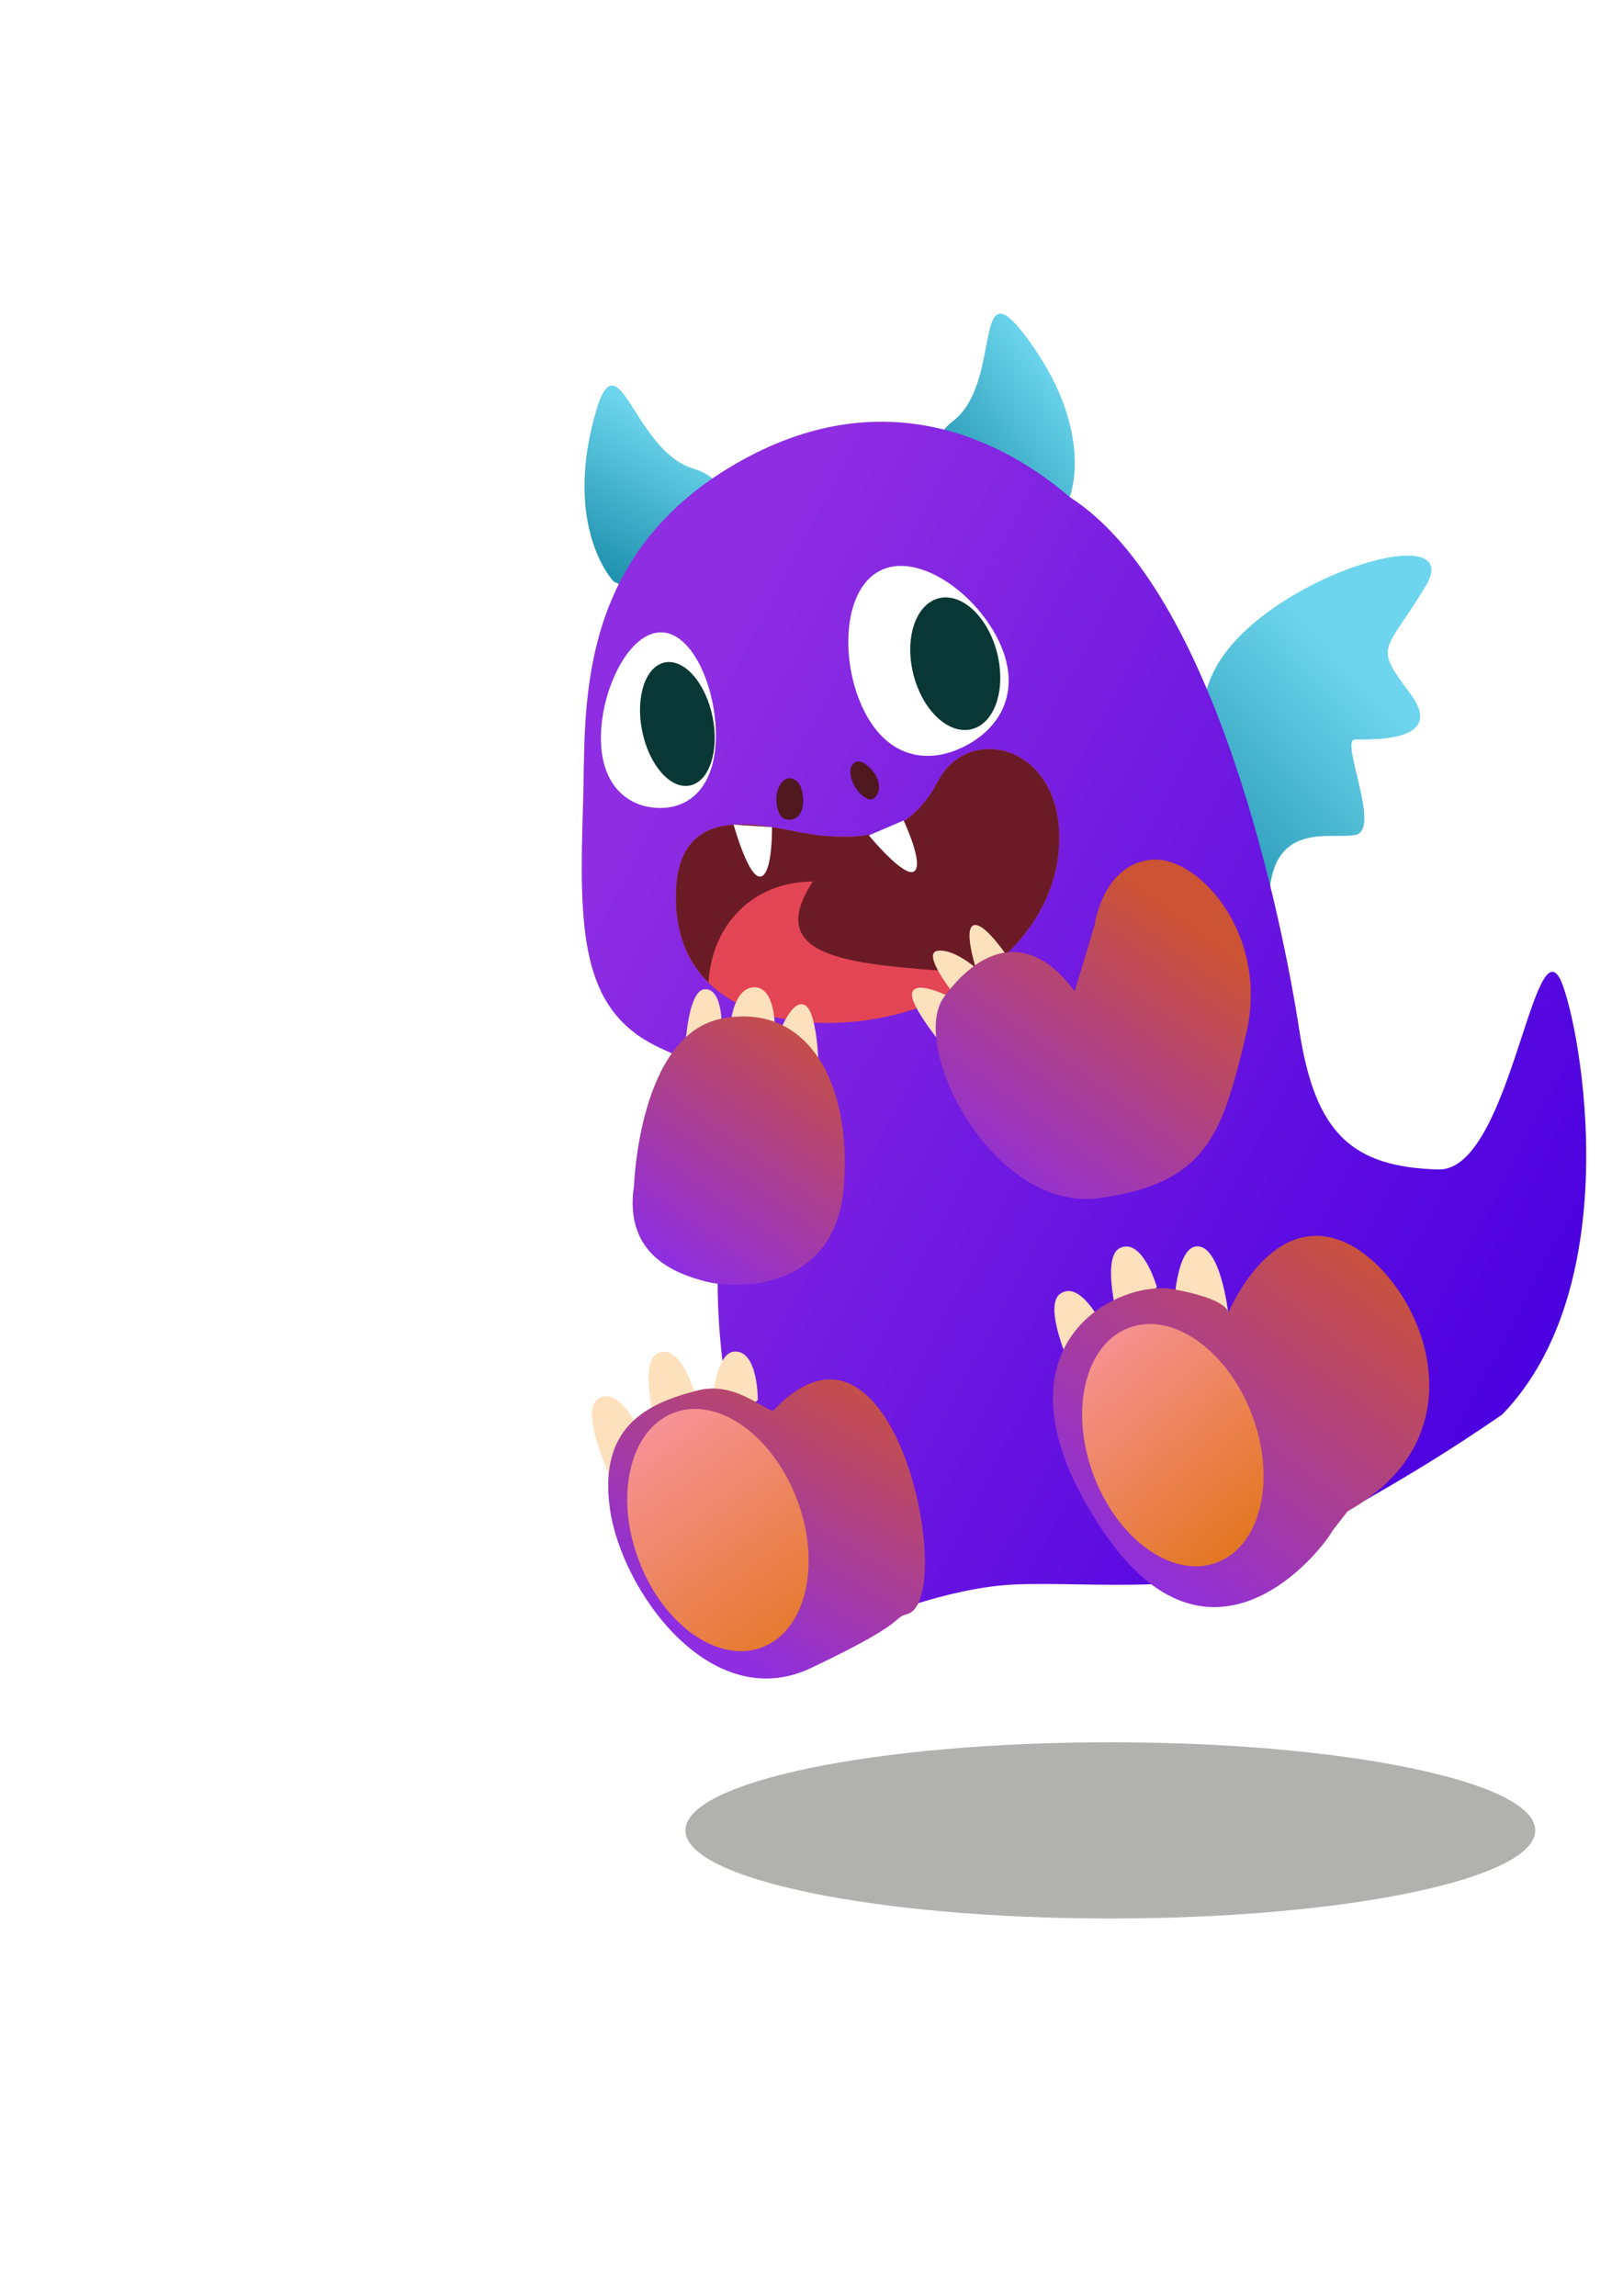 <svg xmlns="http://www.w3.org/2000/svg" xmlns:svg="http://www.w3.org/2000/svg" xmlns:xlink="http://www.w3.org/1999/xlink" id="svg5635" width="210mm" height="297mm" version="1.1" viewBox="0 0 210 297"><defs id="defs5629"><linearGradient id="linearGradient5396" x1="828.758" x2="981.024" y1="2642.7" y2="2325.004" gradientTransform="matrix(0.087,-0.022,-0.023,-0.093,128.385,437.374)" gradientUnits="userSpaceOnUse" xlink:href="#Feet"/><linearGradient id="Feet"><stop id="stop5119" offset="0" stop-color="#f79399" stop-opacity="1"/><stop id="stop5121" offset="1" stop-color="#e37723" stop-opacity="1"/></linearGradient><linearGradient id="linearGradient5394" x1="196.219" x2="336.815" y1="2667.79" y2="2302.315" gradientTransform="matrix(0.087,-0.022,-0.023,-0.093,127.629,436.335)" gradientUnits="userSpaceOnUse" xlink:href="#Feet"/><linearGradient id="linearGradient5392" x1="252.499" x2="577.789" y1="2312.327" y2="2656.186" gradientTransform="matrix(0.087,-0.022,-0.023,-0.093,127.629,436.335)" gradientUnits="userSpaceOnUse" xlink:href="#Second"/><linearGradient id="Second"><stop id="stop5095" offset="0" stop-color="#8e2de2" stop-opacity="1"/><stop id="stop5097" offset="1" stop-color="#cc5333" stop-opacity="1"/></linearGradient><linearGradient id="linearGradient5390" x1="816.701" x2="1281.667" y1="2298.842" y2="2687.551" gradientTransform="matrix(0.087,-0.022,-0.023,-0.093,128.385,437.374)" gradientUnits="userSpaceOnUse" xlink:href="#Second"/><linearGradient id="linearGradient5388" x1="269.065" x2="582.917" y1="2879.405" y2="3163.462" gradientTransform="matrix(0.087,-0.022,-0.023,-0.093,127.629,436.335)" gradientUnits="userSpaceOnUse" xlink:href="#Second"/><linearGradient id="linearGradient5386" x1="767.136" x2="1129.323" y1="2826.105" y2="3143.8" gradientTransform="matrix(0.087,-0.022,-0.023,-0.093,127.629,436.335)" gradientUnits="userSpaceOnUse" xlink:href="#Second"/><linearGradient id="linearGradient5384" x1="537.648" x2="1627.576" y1="3624.37" y2="2581.582" gradientTransform="matrix(0.087,-0.022,-0.023,-0.093,127.629,436.335)" gradientUnits="userSpaceOnUse" xlink:href="#Main"/><linearGradient id="Main"><stop id="stop5037" offset="0" stop-color="#8e2de2" stop-opacity="1"/><stop id="stop5039" offset="1" stop-color="#4a00e0" stop-opacity="1"/></linearGradient><linearGradient id="linearGradient5380" x1="1108.688" x2="1433.979" y1="3248.174" y2="3442.529" gradientTransform="matrix(0.087,-0.022,-0.023,-0.093,127.629,436.335)" gradientUnits="userSpaceOnUse" xlink:href="#Blue"/><linearGradient id="Blue"><stop id="stop5011" offset="0" stop-color="#2193b0" stop-opacity="1"/><stop id="stop5013" offset="1" stop-color="#6dd5ed" stop-opacity="1"/></linearGradient><linearGradient id="linearGradient5378" x1="939.633" x2="1147.922" y1="3780.427" y2="3877.605" gradientTransform="matrix(0.087,-0.022,-0.023,-0.093,127.629,436.335)" gradientUnits="userSpaceOnUse" xlink:href="#Blue"/><linearGradient id="linearGradient5376" x1="492.753" x2="637.753" y1="3746.205" y2="3910.659" gradientTransform="matrix(0.087,-0.022,-0.023,-0.093,127.629,436.335)" gradientUnits="userSpaceOnUse" xlink:href="#Blue"/><filter id="filter6500" color-interpolation-filters="sRGB"><feGaussianBlur id="feGaussianBlur6498" result="blur" stdDeviation="1 1"/></filter></defs><g id="layer1"><path id="path3860-8" fill="url(#linearGradient5376)" fill-opacity="1" fill-rule="nonzero" stroke="none" stroke-width=".093" d="m 79.4,75.232 c 0,0 -6.071,-6.327 -2.814,-20.027 3.257,-13.701 4.993,3.026 13.188,5.447 8.194,2.42 0.471,12.527 0.471,12.527 0,0 -4.69,5.327 -10.845,2.053"/><path id="path3878-9" fill="url(#linearGradient5378)" fill-opacity="1" fill-rule="nonzero" stroke="none" stroke-width=".093" d="m 138.41,64.304 c 0,0 3.286,-8.071 -4.86,-19.647 -8.146,-11.576 -3.516,4.612 -10.236,9.812 -6.72,5.199 4.239,11.826 4.239,11.826 0,0 6.352,3.27 10.858,-1.99"/><path id="path3880-5" fill="url(#linearGradient5380)" fill-opacity="1" fill-rule="nonzero" stroke="none" stroke-width=".093" d="m 159.735,118.774 c 0,0 -9.142,-22.232 -1.821,-33.425 7.32,-11.194 31.886,-18.34 26.544,-9.51 -5.341,8.83 -6.775,7.484 -1.987,13.889 4.788,6.406 -5.235,5.899 -7.177,5.941 -1.941,0.042 3.458,11.636 0.124,12.328 -3.335,0.692 -11.308,-2.105 -11.218,9.177 0.09,11.282 -4.464,1.599 -4.464,1.599" opacity="1"/><path id="path3958-2" fill="#6a6a68" fill-opacity=".52" fill-rule="nonzero" stroke="none" stroke-width=".061" d="m 143.668,248.189 c -30.364,0 -54.979,-5.103 -54.979,-11.399 0,-6.296 24.615,-11.4 54.979,-11.4 30.364,0 54.979,5.104 54.979,11.4 0,6.296 -24.615,11.399 -54.979,11.399" filter="url(#filter6500)"/><path id="path3978-1" fill="url(#linearGradient5384)" fill-opacity="1" fill-rule="nonzero" stroke="none" stroke-width=".093" d="M 138.41,64.304 C 129.664,56.789 114.107,49.046 95.183,60.004 74.07,72.232 75.824,92.257 75.449,103.793 c -0.532,16.342 -0.453,26.695 9.552,31.581 7.819,3.818 12.621,3.423 12.621,3.423 0,0 -11.429,24.662 1.101,58.901 5.586,15.264 13.415,12.077 13.415,12.077 0,0 10.312,-4.412 19.132,-4.797 10.141,-0.443 26.267,1.729 34.589,-4.172 8.323,-5.9 14.387,-8.086 28.525,-17.823 16.913,-17.532 9.58,-52.779 7.383,-56.508 -3.477,-5.925 -6.601,25.071 -15.656,24.816 -11.188,-0.316 -15.954,-4.677 -17.996,-18.033 C 166.072,119.9 157.479,76.511 138.41,64.304"/><path id="path3980-8" fill="#fff" fill-opacity="1" fill-rule="nonzero" stroke="none" stroke-width=".093" d="m 111.779,91.904 c 3.095,6.237 8.422,7.085 13.215,4.549 4.793,-2.537 7.236,-7.498 4.141,-13.734 -3.095,-6.237 -10.557,-11.388 -15.35,-8.851 -4.793,2.537 -5.102,11.799 -2.006,18.036"/><path id="path3982-9" fill="#fff" fill-opacity="1" fill-rule="nonzero" stroke="none" stroke-width=".093" d="m 77.769,94.733 c -0.279,6.264 2.913,9.444 7.011,9.767 4.098,0.323 7.551,-2.331 7.831,-8.596 0.279,-6.264 -2.72,-13.765 -6.819,-14.088 -4.099,-0.323 -7.744,6.653 -8.024,12.917"/><path id="path3998-8" fill="#093735" fill-opacity="1" fill-rule="nonzero" stroke="none" stroke-width=".093" d="m 118.179,87.222 c 1.172,4.676 4.551,7.859 7.545,7.108 2.995,-0.751 4.472,-5.151 3.299,-9.827 -1.173,-4.676 -4.551,-7.859 -7.545,-7.108 -2.995,0.751 -4.472,5.151 -3.299,9.827"/><path id="path4000-0" fill="#093735" fill-opacity="1" fill-rule="nonzero" stroke="none" stroke-width=".093" d="m 83.083,94.547 c 0.883,4.4 3.64,7.569 6.159,7.079 2.518,-0.49 3.843,-4.453 2.96,-8.853 -0.883,-4.4 -3.641,-7.569 -6.159,-7.079 -2.518,0.49 -3.844,4.453 -2.96,8.853"/><path id="path4012-7" fill="#fde0bc" fill-opacity="1" fill-rule="nonzero" stroke="none" stroke-width=".093" d="m 139.495,179.03 c 0,0 -4.919,-9.855 -2.295,-11.672 2.624,-1.816 5.457,4.121 5.457,4.121 l -3.162,7.551"/><path id="path4014-0" fill="#fde0bc" fill-opacity="1" fill-rule="nonzero" stroke="none" stroke-width=".093" d="m 145.305,173.284 c 0,0 -3.242,-10.558 -0.345,-11.857 2.897,-1.299 4.721,5.037 4.721,5.037 l -4.376,6.82"/><path id="path4016-6" fill="#fde0bc" fill-opacity="1" fill-rule="nonzero" stroke="none" stroke-width=".093" d="m 151.726,172.563 c 0,0 -0.111,-11.009 3.047,-11.321 3.158,-0.312 4.147,8.629 4.147,8.629 l -7.194,2.692"/><g id="g4911-3" transform="matrix(0.08,-0.041,-0.044,-0.085,202.398,424.478)"><path id="path3922-4-4" fill="#e44555" fill-opacity="1" fill-rule="nonzero" stroke="none" stroke-width="1" d="m 666.48,3400.82 c 51.36,-30.56 111.08,-57.77 186.88,-7.63 75.81,50.13 176.34,-27.9 120.1,-137.94 -56.24,-110.04 -203.65,-143.13 -326.15,-117.09 -132.87,28.25 -280.6,128.69 -209.41,270 70.63,140.18 177.23,23.23 228.58,-7.34"/><path id="path3924-7-2" fill="#6b1b25" fill-opacity="1" fill-rule="nonzero" stroke="none" stroke-width="1" d="m 853.36,3393.19 c -75.8,-50.14 -135.52,-22.93 -186.88,7.63 -51.35,30.57 -157.95,147.52 -228.58,7.34 -21.43,-42.53 -22.92,-81.32 -11.06,-115.6 41.52,65.79 120.89,94.72 200.2,57.24 -125.789,-67.169 16.045,-133.773 156.12,-216 80.52,11.94 154.2,50.82 190.3,121.45 56.24,110.04 -44.29,188.07 -120.1,137.94"/><path id="path3942-5-1" fill="#fff" fill-opacity="1" fill-rule="nonzero" stroke="none" stroke-width="1" d="m 563.454,3467.039 c 0,0 -16.82,-73.63 0,-79.03 16.82,-5.39 47.37,52.35 47.37,52.35 l -47.37,26.68"/><path id="path3944-0-9" fill="#fff" fill-opacity="1" fill-rule="nonzero" stroke="none" stroke-width="1" d="m 729.194,3370.729 c 0,0 16.76,-73.64 34.26,-71.22 17.5,2.42 20,67.71 20,67.71 l -54.26,3.51"/></g><path id="path4018-5" fill="#fde0bc" fill-opacity="1" fill-rule="nonzero" stroke="none" stroke-width=".093" d="m 122.695,136.126 c 0,0 -5.291,-6.181 -4.648,-7.792 0.643,-1.61 5.172,0.786 5.172,0.786 l -0.524,7.006"/><path id="path4020-1" fill="#fde0bc" fill-opacity="1" fill-rule="nonzero" stroke="none" stroke-width=".093" d="m 124.235,129.636 c 0,0 -5.295,-6.329 -2.9,-6.638 2.395,-0.309 5.679,2.876 5.679,2.876 l -2.779,3.761"/><path id="path4022-1" fill="#fde0bc" fill-opacity="1" fill-rule="nonzero" stroke="none" stroke-width=".093" d="m 126.788,126.888 c 0,0 -2.334,-6.511 -0.852,-7.174 1.482,-0.664 5.113,5.057 5.113,5.057 l -4.26,2.117"/><path id="path4024-8" fill="url(#linearGradient5386)" fill-opacity="1" fill-rule="nonzero" stroke="none" stroke-width=".093" d="m 141.63,119.695 c 0,0 0.981,-7.669 7.128,-8.462 6.147,-0.793 15.56,9.566 12.472,22.56 -3.088,12.995 -5.052,19.223 -18.894,21.197 -13.842,1.974 -24.867,-19.681 -20.163,-26.048 5.264,-7.127 11.503,-8.022 16.877,-0.699 l 2.58,-8.548"/><path id="path4026-4" fill="#fde0bc" fill-opacity="1" fill-rule="nonzero" stroke="none" stroke-width=".093" d="m 88.585,136.821 c 0,0 0.214,-8.75 2.612,-8.846 2.398,-0.096 2.182,5.119 2.182,5.119 l -4.795,3.727"/><path id="path4028-9" fill="#fde0bc" fill-opacity="1" fill-rule="nonzero" stroke="none" stroke-width=".093" d="m 94.562,132.249 c 0,0 0.426,-4.704 3.21,-4.52 2.785,0.184 2.503,6.131 2.503,6.131 l -5.714,-1.611"/><path id="path4030-6" fill="#fde0bc" fill-opacity="1" fill-rule="nonzero" stroke="none" stroke-width=".093" d="m 100.471,134.556 c 0,0 1.705,-5.15 3.508,-4.605 1.802,0.544 1.929,7.895 1.929,7.895 l -5.437,-3.289"/><path id="path4032-0" fill="url(#linearGradient5388)" fill-opacity="1" fill-rule="nonzero" stroke="none" stroke-width=".093" d="m 82.04,153.345 c 0,0 0.637,-19.553 11.419,-21.589 10.782,-2.035 16.778,7.899 15.73,21.655 -1.048,13.756 -14.023,13.362 -17.85,12.377 -3.827,-0.986 -10.688,-3.41 -9.298,-12.443"/><path id="path4034-3" fill="url(#linearGradient5390)" fill-opacity="1" fill-rule="nonzero" stroke="none" stroke-width=".093" d="m 172.422,198.015 c -1.451,2.649 -15.733,20.843 -29.721,0.032 -15.977,-23.769 1.801,-32.644 9.2,-31.257 7.399,1.387 7.018,3.081 7.018,3.081 0,0 5.295,-13.027 14.683,-9.333 9.387,3.694 19.574,24.432 0.767,34.969"/><path id="path4036-5" fill="#fde0bc" fill-opacity="1" fill-rule="nonzero" stroke="none" stroke-width=".093" d="m 79.669,192.646 c 0,0 -4.919,-9.855 -2.295,-11.672 2.624,-1.816 5.457,4.121 5.457,4.121 l -3.162,7.551"/><path id="path4038-9" fill="#fde0bc" fill-opacity="1" fill-rule="nonzero" stroke="none" stroke-width=".093" d="m 85.479,186.901 c 0,0 -3.242,-10.559 -0.345,-11.857 2.897,-1.3 4.721,5.037 4.721,5.037 l -4.376,6.82"/><path id="path4040-5" fill="#fde0bc" fill-opacity="1" fill-rule="nonzero" stroke="none" stroke-width=".093" d="m 91.899,186.179 c 0,0 -0.111,-11.009 3.047,-11.321 3.158,-0.312 3.107,6.256 3.107,6.256 l -6.154,5.064"/><path id="path4042-0" fill="url(#linearGradient5392)" fill-opacity="1" fill-rule="nonzero" stroke="none" stroke-width=".093" d="m 100.028,182.512 c -1.655,-0.438 -5.129,-3.806 -9.757,-2.637 -6.806,1.72 -12.819,4.847 -11.353,15.325 1.466,10.477 12.988,26.79 26.061,20.566 13.073,-6.225 10.229,-6.358 12.425,-6.963 6.515,-1.794 -1.506,-43.239 -17.376,-26.291"/><path id="path4044-1" fill="url(#linearGradient5394)" fill-opacity="1" fill-rule="nonzero" stroke="none" stroke-width=".093" d="m 82.729,202.06 c 3.237,8.349 10.412,13.271 16.026,10.993 5.614,-2.277 7.541,-10.891 4.304,-19.239 -3.237,-8.349 -10.412,-13.271 -16.026,-10.993 -5.614,2.277 -7.541,10.891 -4.304,19.239"/><path id="path4046-9" fill="url(#linearGradient5396)" fill-opacity="1" fill-rule="nonzero" stroke="none" stroke-width=".093" d="m 141.589,191.079 c 3.237,8.349 10.412,13.27 16.026,10.993 5.614,-2.277 7.541,-10.891 4.304,-19.24 -3.237,-8.348 -10.412,-13.27 -16.027,-10.992 -5.614,2.277 -7.541,10.891 -4.304,19.239"/><path id="path3930-3-3" fill="#4f171e" fill-opacity="1" fill-rule="nonzero" stroke="none" stroke-width=".093" d="m 103.866,102.867 c 0.252,1.699 -0.351,3.127 -1.651,3.175 -0.914,0.034 -1.546,-0.483 -1.739,-2.188 -0.193,-1.705 0.735,-3.207 1.651,-3.175 1.293,0.045 1.612,1.328 1.739,2.188"/><path id="path3932-6-2" fill="#4f171e" fill-opacity="1" fill-rule="nonzero" stroke="none" stroke-width=".093" d="m 112.444,99.238 c 1.136,1.043 1.665,2.56 1.013,3.614 -0.457,0.742 -1.094,0.86 -2.203,-0.236 -1.108,-1.095 -1.512,-2.919 -1.013,-3.615 0.703,-0.98 1.628,-0.292 2.203,0.237"/></g></svg>